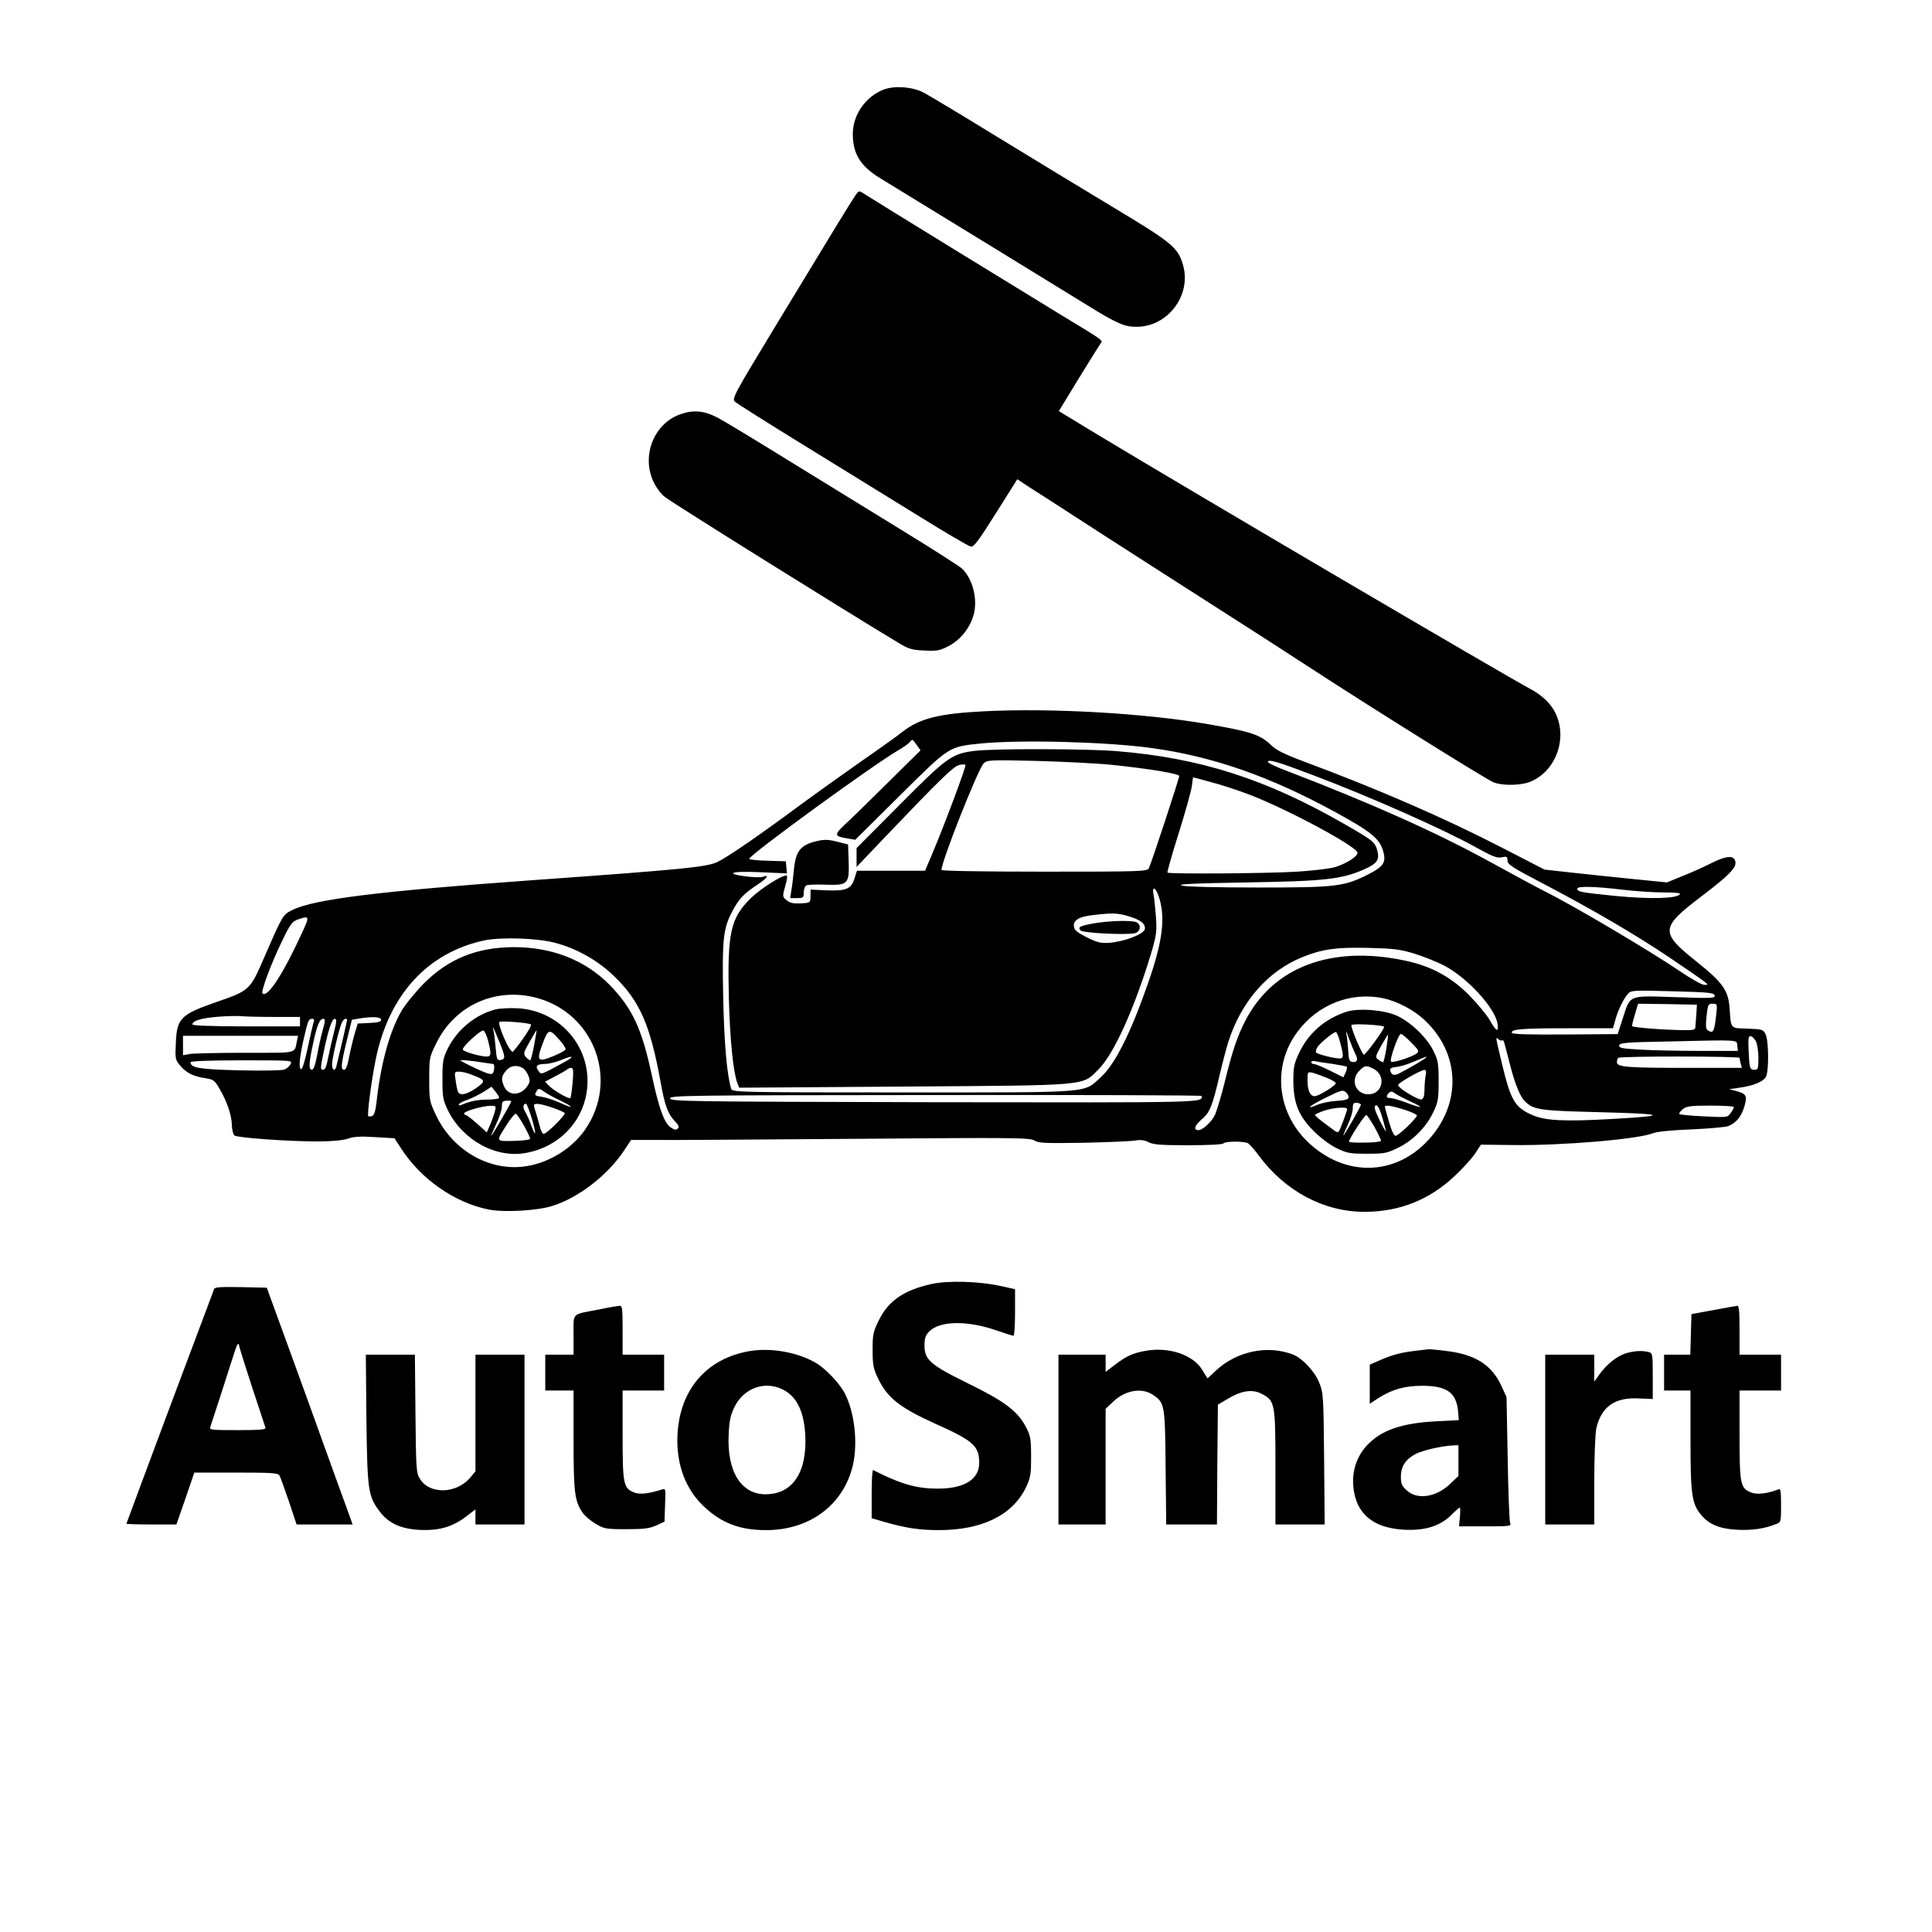 <?xml version="1.0" standalone="no"?>
<!DOCTYPE svg PUBLIC "-//W3C//DTD SVG 20010904//EN"
 "http://www.w3.org/TR/2001/REC-SVG-20010904/DTD/svg10.dtd">
<svg version="1.0" xmlns="http://www.w3.org/2000/svg"
 width="1024pt" height="1024pt" viewBox="0 0 1024 1024"
 preserveAspectRatio="xMidYMid meet">

<g transform="translate(0,1024) scale(0.1,-0.1)"
fill="#000000" stroke="none">
<path d="M4686 9766 c-97 -36 -166 -134 -166 -236 0 -105 40 -170 144 -234
221 -135 980 -600 1091 -669 164 -102 205 -120 271 -119 164 1 289 167 245
325 -27 95 -56 119 -367 306 -159 96 -440 266 -624 379 -184 113 -357 217
-384 231 -59 31 -152 38 -210 17z"/>
<path d="M4533 9203 c-26 -38 -114 -182 -408 -667 -239 -394 -247 -409 -229
-426 11 -9 165 -107 344 -217 179 -110 451 -278 605 -373 154 -96 289 -175
300 -177 16 -3 40 28 133 176 l114 181 51 -34 c29 -18 207 -133 397 -256 190
-122 462 -297 605 -388 143 -91 368 -236 500 -322 319 -208 927 -588 970 -606
49 -20 151 -18 202 5 156 71 204 287 92 414 -20 24 -61 56 -90 71 -160 86
-1767 1030 -2311 1358 l-196 119 105 172 c58 94 110 178 116 186 15 17 17 15
-203 148 -184 112 -1006 617 -1052 647 -26 17 -26 16 -45 -11z"/>
<path d="M3605 8044 c-141 -50 -208 -224 -139 -362 14 -29 40 -63 58 -76 51
-39 950 -600 1241 -775 52 -31 69 -36 135 -39 67 -3 81 -1 130 25 61 32 112
96 131 166 22 82 -6 191 -63 244 -13 12 -158 105 -323 206 -165 101 -437 269
-605 372 -168 104 -333 204 -368 222 -71 37 -128 42 -197 17z"/>
<path d="M5215 6470 c-238 -12 -342 -38 -432 -109 -26 -21 -124 -91 -218 -156
-93 -65 -244 -173 -335 -240 -197 -146 -369 -265 -426 -293 -54 -27 -180 -40
-979 -97 -810 -58 -1160 -101 -1275 -158 -51 -25 -51 -25 -151 -255 -73 -169
-78 -173 -249 -232 -193 -67 -213 -87 -218 -219 -4 -83 -3 -89 24 -120 32 -38
69 -56 134 -66 41 -6 48 -11 75 -58 39 -67 64 -141 64 -193 1 -23 7 -46 13
-52 16 -13 291 -32 447 -32 74 1 130 6 156 15 30 11 66 13 143 8 l103 -6 33
-51 c105 -165 286 -291 467 -327 84 -16 258 -6 339 20 136 43 290 162 375 289
l40 60 130 0 c72 -1 547 2 1057 6 844 7 928 6 951 -9 21 -14 55 -15 258 -12
129 3 253 8 275 12 30 5 50 2 72 -9 25 -13 66 -16 211 -16 109 0 182 4 186 10
7 11 101 12 127 2 9 -4 36 -34 60 -67 140 -189 346 -299 563 -298 184 1 342
64 475 190 43 40 92 94 109 120 l30 46 175 -2 c259 -3 660 31 738 63 20 8 99
16 202 20 93 4 180 12 195 17 43 17 70 50 86 103 17 58 12 69 -45 84 l-35 9
55 8 c72 10 122 30 139 56 17 28 16 191 -1 227 -13 26 -18 27 -96 30 -93 3
-87 -4 -95 110 -7 94 -38 136 -176 246 -194 155 -192 179 28 346 143 109 184
150 179 181 -5 37 -46 35 -126 -5 -39 -20 -108 -51 -154 -69 l-83 -34 -180 18
c-99 10 -245 25 -325 34 l-144 16 -221 114 c-312 161 -660 312 -1060 461 -94
35 -140 58 -165 82 -61 59 -107 74 -350 116 -330 56 -815 84 -1175 66z m-356
-179 l20 -28 -177 -175 c-97 -96 -199 -196 -227 -221 -55 -52 -53 -60 18 -71
l40 -7 236 234 c267 265 258 259 436 277 212 20 664 8 901 -25 325 -45 628
-151 978 -343 179 -98 228 -137 246 -200 19 -62 5 -84 -81 -128 -127 -63 -168
-68 -579 -68 -214 0 -382 4 -405 10 -30 8 54 12 345 17 418 7 502 17 622 70
67 30 81 50 68 99 -13 46 -23 53 -170 138 -419 241 -768 353 -1213 389 -158
13 -656 14 -754 1 -119 -15 -147 -36 -396 -287 l-227 -228 0 -50 0 -50 162
170 c275 288 351 363 381 370 15 4 31 5 34 1 6 -6 -114 -326 -182 -486 l-32
-75 -181 0 -180 0 -12 -38 c-17 -58 -44 -70 -147 -66 l-87 4 0 -35 c-1 -35 -1
-35 -52 -38 -38 -2 -56 2 -74 16 -23 19 -24 19 -8 76 10 35 13 56 6 56 -27 0
-138 -71 -188 -120 -109 -107 -125 -183 -117 -530 6 -219 23 -392 45 -450 l10
-25 868 6 c1001 7 947 2 1038 93 80 81 187 317 276 609 29 99 32 117 27 195
-4 48 -9 102 -13 120 -10 53 14 38 31 -20 32 -108 16 -230 -59 -446 -93 -267
-175 -431 -251 -501 -95 -86 -29 -81 -1051 -81 -851 0 -903 1 -908 18 -23 71
-38 246 -43 489 -6 305 0 363 49 454 34 65 61 93 135 142 48 31 63 54 27 40
-25 -9 -165 8 -158 19 5 7 53 9 146 5 l139 -6 -3 32 -3 32 -97 3 c-54 1 -98 6
-97 10 1 21 659 500 791 576 25 15 52 33 58 41 16 19 15 20 39 -14z m1036
-105 c201 -21 355 -47 355 -59 0 -14 -149 -467 -161 -489 -9 -17 -45 -18 -554
-18 -336 0 -545 4 -545 9 0 46 194 535 223 564 19 19 30 20 281 14 144 -4 324
-13 401 -21z m1058 -52 c307 -116 697 -289 868 -384 88 -49 113 -59 138 -54
28 6 31 4 31 -17 0 -21 25 -37 192 -124 257 -135 481 -265 668 -391 85 -57
166 -113 180 -124 25 -20 25 -20 3 -20 -13 0 -71 33 -130 73 -161 109 -563
347 -716 423 -40 20 -173 92 -297 160 -280 153 -616 304 -1072 479 -54 20 -98
41 -98 47 0 16 54 0 233 -68z m-536 -39 c51 -13 136 -41 190 -61 196 -72 588
-281 588 -314 0 -20 -58 -57 -119 -76 -28 -8 -118 -19 -201 -24 -160 -10 -678
-13 -687 -5 -3 3 24 96 59 208 35 111 66 223 70 250 3 26 6 47 7 47 1 0 43
-11 93 -25z m2178 -570 c66 -8 165 -15 219 -15 71 0 97 -3 89 -11 -22 -22
-159 -25 -338 -8 -186 19 -205 22 -205 39 0 14 92 12 235 -5z m-2614 -141 c64
-19 91 -40 87 -68 -4 -27 -109 -67 -188 -73 -47 -3 -65 2 -120 29 -51 26 -66
38 -68 58 -4 33 27 52 103 60 99 12 129 11 186 -6z m-4375 -77 c-104 -228
-188 -358 -215 -332 -9 10 48 163 103 275 45 94 55 106 86 117 59 20 61 17 26
-60z m1339 -65 c116 -31 230 -96 316 -182 132 -130 186 -256 240 -554 22 -124
39 -170 76 -209 21 -21 24 -30 15 -39 -9 -9 -18 -7 -39 8 -34 25 -61 102 -98
274 -53 249 -104 357 -225 481 -130 131 -304 199 -507 199 -196 -1 -347 -62
-478 -194 -44 -45 -97 -110 -118 -146 -63 -109 -110 -283 -132 -487 -5 -42
-12 -63 -22 -68 -9 -3 -18 -3 -21 -1 -7 7 16 186 39 299 69 343 275 569 578
633 89 18 283 12 376 -14z m4550 -56 c49 -15 121 -44 160 -64 123 -65 268
-223 282 -307 8 -50 -7 -43 -41 18 -16 28 -66 88 -110 133 -98 98 -202 154
-341 183 -389 82 -697 -34 -844 -318 -45 -88 -68 -157 -111 -331 -17 -69 -40
-143 -49 -166 -17 -38 -66 -84 -89 -84 -28 0 -20 25 16 56 45 38 57 68 97 239
14 61 35 139 46 175 69 213 209 373 392 447 104 42 177 53 347 49 133 -3 168
-7 245 -30z m1593 -222 c4 -15 -15 -16 -210 -9 -251 8 -236 14 -278 -116 l-26
-80 -279 -2 c-198 -1 -279 1 -282 9 -6 19 52 24 298 24 l238 0 12 42 c13 50
44 115 68 141 15 18 30 19 236 13 193 -5 220 -8 223 -22z m-6247 -12 c310 -81
442 -439 259 -701 -68 -97 -185 -171 -304 -191 -192 -34 -393 77 -484 267 -36
76 -37 81 -37 193 0 114 1 117 38 192 98 199 312 296 528 240z m4491 -3 c74
-16 162 -62 219 -116 190 -178 197 -445 17 -638 -178 -191 -446 -193 -640 -4
-161 158 -184 400 -53 578 108 147 284 216 457 180z m1659 -84 c-2 -27 -4 -58
-5 -67 0 -15 -9 -18 -47 -18 -111 0 -289 14 -289 22 0 6 7 34 16 64 l16 54
156 -2 156 -3 -3 -50z m105 -6 c-10 -89 -16 -98 -44 -80 -11 6 -12 24 -7 75 7
62 9 66 32 66 25 0 26 -1 19 -61z m-7643 -9 l137 0 0 -25 0 -25 -285 0 c-176
0 -285 4 -285 10 0 20 48 34 135 41 50 4 106 5 125 3 19 -2 97 -4 173 -4z
m567 -15 c0 -10 -16 -15 -62 -17 l-62 -3 -17 -57 c-9 -31 -22 -86 -29 -122 -8
-44 -17 -66 -26 -66 -19 0 -17 28 14 155 l27 110 35 6 c69 12 120 10 120 -6z
m-359 -17 c-4 -13 -18 -74 -31 -136 -14 -67 -28 -111 -34 -109 -14 5 -9 62 15
166 22 95 25 101 44 101 11 0 12 -6 6 -22z m49 -40 c-10 -35 -23 -96 -30 -135
-9 -48 -18 -73 -27 -73 -18 0 -16 38 7 142 21 97 34 128 54 128 11 0 10 -12
-4 -62z m60 -10 c-10 -40 -24 -101 -31 -135 -7 -41 -16 -63 -25 -63 -17 0 -17
3 1 92 25 119 44 178 59 178 11 0 11 -13 -4 -72z m70 68 c0 -3 -11 -53 -25
-113 -14 -59 -28 -118 -31 -130 -6 -32 -24 -29 -24 5 0 30 32 170 49 215 6 15
15 27 21 27 5 0 10 -2 10 -4z m-266 -113 c-15 -69 11 -63 -272 -63 -141 0
-274 -3 -294 -6 l-38 -7 0 52 0 51 305 0 305 0 -6 -27z m7733 -3 c7 -14 13
-53 13 -87 0 -57 -2 -63 -20 -63 -26 0 -28 7 -32 103 -3 65 -1 77 12 75 8 -2
20 -14 27 -28z m-1344 6 c6 6 9 -6 42 -135 25 -97 53 -166 78 -189 48 -45 76
-49 402 -57 348 -9 364 -19 55 -36 -246 -14 -348 -9 -416 20 -95 41 -116 76
-164 276 -35 147 -34 141 -17 126 8 -6 17 -8 20 -5z m1245 -28 l3 -28 -203 0
c-112 0 -254 3 -316 7 -96 5 -112 9 -110 22 3 14 36 17 263 21 384 9 359 10
363 -22z m12 -65 c0 -5 3 -18 6 -30 l6 -23 -284 0 c-323 0 -378 4 -378 30 0 9
3 20 7 23 9 10 643 9 643 0z m-7680 -33 c-6 -12 -21 -25 -34 -29 -12 -5 -118
-7 -236 -4 -213 5 -260 13 -260 43 0 6 101 10 270 10 270 0 271 0 260 -20z
m4830 -169 c-1 -36 35 -35 -1417 -33 -1306 3 -1398 4 -1401 20 -3 16 87 17
1408 18 775 1 1410 -1 1410 -5z m2820 -59 c0 -4 -7 -18 -17 -31 -16 -24 -18
-24 -141 -18 -68 3 -127 9 -131 12 -3 4 5 15 18 26 20 16 40 19 147 19 68 0
124 -3 124 -8z"/>
<path d="M4325 5781 c-82 -20 -108 -53 -117 -150 -4 -42 -10 -93 -14 -113 l-6
-38 36 0 c33 0 36 2 36 29 0 17 6 33 13 38 6 4 53 6 102 4 120 -4 127 3 123
125 l-3 88 -50 13 c-55 14 -75 15 -120 4z"/>
<path d="M5798 5346 c-74 -13 -88 -20 -70 -38 13 -13 244 -25 287 -14 33 8 35
51 3 60 -36 9 -146 5 -220 -8z"/>
<path d="M2627 4890 c-107 -27 -204 -107 -254 -208 -25 -51 -28 -67 -28 -162
0 -96 3 -110 29 -165 79 -160 258 -257 418 -225 167 32 291 157 317 318 37
229 -133 436 -367 448 -42 2 -94 -1 -115 -6z m187 -80 c7 -7 -50 -92 -95 -144
-4 -4 -17 11 -29 34 -28 55 -50 117 -43 123 7 8 157 -4 167 -13z m-164 -100
c29 -72 29 -84 4 -88 -19 -3 -22 3 -27 65 -3 37 -8 79 -12 93 -7 29 -1 18 35
-70z m-63 14 c18 -71 17 -84 -9 -84 -36 1 -122 26 -125 37 -5 14 95 105 109
101 7 -3 18 -27 25 -54z m244 -24 c-8 -44 -18 -80 -21 -80 -4 0 -14 8 -23 18
-14 16 -13 22 20 80 19 34 36 62 37 62 1 0 -5 -36 -13 -80z m138 24 c18 -20
30 -41 29 -46 -2 -6 -32 -22 -66 -36 -83 -34 -90 -25 -56 66 30 81 36 82 93
16z m21 -114 c-127 -69 -120 -67 -136 -46 -19 26 -9 36 34 37 20 0 57 9 82 19
69 29 81 23 20 -10z m-377 -9 c9 -1 9 -33 -1 -49 -7 -10 -27 -4 -90 25 -45 21
-81 40 -82 43 0 3 37 0 83 -6 45 -7 85 -13 90 -13z m156 -21 c10 -5 24 -23 31
-40 10 -25 10 -34 -4 -55 -37 -56 -105 -55 -126 1 -14 36 -13 48 11 78 21 27
56 34 88 16z m266 -77 c-4 -43 -9 -80 -12 -83 -7 -7 -89 40 -113 65 l-21 22
53 28 c29 15 57 31 63 36 5 5 15 9 23 9 11 0 12 -15 7 -77z m-533 40 c73 -28
74 -32 22 -70 -50 -35 -88 -42 -97 -19 -3 7 -9 34 -12 60 -7 45 -7 46 19 46
14 0 45 -7 68 -17z m143 -123 c-3 -4 -30 -8 -62 -8 -54 -1 -90 -8 -137 -28
-13 -5 -17 -4 -13 4 4 6 24 16 45 23 20 7 57 25 82 40 l45 29 22 -27 c12 -15
20 -30 18 -33z m243 31 c15 -10 53 -31 85 -46 74 -36 68 -44 -7 -9 -32 14 -75
28 -96 31 -35 5 -38 8 -29 24 12 23 15 23 47 0z m-178 -48 c0 -7 -102 -183
-106 -183 -2 0 10 28 26 63 17 34 30 76 30 92 0 25 4 30 25 31 14 1 25 0 25
-3z m108 -89 c26 -86 24 -110 -3 -37 -9 27 -24 58 -32 71 -13 21 -11 42 5 42
4 0 17 -34 30 -76z m108 56 c32 -11 62 -24 67 -29 8 -8 -95 -111 -112 -111 -6
0 -15 19 -21 43 -6 23 -15 55 -20 71 -6 16 -10 33 -10 37 0 14 33 10 96 -11z
m-302 -17 c-4 -16 -15 -48 -25 -72 l-19 -43 -51 46 c-28 25 -55 46 -60 46 -5
0 -9 4 -9 9 0 11 96 39 138 40 30 1 32 -1 26 -26z m153 -79 c18 -32 33 -64 33
-69 0 -6 -36 -11 -86 -12 -99 -2 -97 -6 -36 89 20 32 41 56 46 55 5 -2 25 -30
43 -63z"/>
<path d="M7135 4877 c-114 -38 -200 -113 -249 -217 -27 -57 -31 -75 -31 -150
1 -118 28 -185 109 -266 35 -35 86 -73 121 -90 54 -26 70 -29 160 -29 93 0
105 2 166 32 80 39 150 111 187 191 24 50 27 69 27 162 0 94 -3 111 -28 161
-35 71 -120 152 -194 186 -70 31 -204 41 -268 20z m201 -79 c6 -6 -96 -147
-107 -148 -10 0 -72 148 -66 157 6 9 163 1 173 -9z m-153 -143 c18 -32 10 -49
-18 -43 -13 2 -17 16 -19 58 -2 30 -6 71 -10 90 -4 21 1 13 12 -20 11 -30 27
-68 35 -85z m-85 78 c25 -89 25 -103 2 -103 -28 0 -113 21 -124 31 -4 4 -1 18
8 31 16 23 84 78 96 78 4 0 12 -17 18 -37z m250 -51 c-7 -39 -14 -72 -18 -72
-3 0 -14 6 -24 13 -18 13 -17 17 15 75 19 33 35 60 36 58 1 -1 -3 -34 -9 -74z
m132 32 c41 -41 43 -46 28 -58 -26 -19 -126 -51 -135 -43 -10 10 39 147 52
147 6 0 31 -21 55 -46z m76 -81 c-7 -8 -80 -51 -134 -79 -32 -18 -47 -14 -54
14 -2 9 9 15 33 17 21 2 63 15 95 29 64 27 71 30 60 19z m-492 -32 c37 -6 71
-12 74 -15 3 -3 0 -17 -6 -31 l-12 -25 -70 35 c-38 19 -76 35 -85 35 -8 0 -15
5 -15 10 0 6 10 8 23 5 12 -3 53 -9 91 -14z m216 -26 c69 -35 49 -135 -27
-135 -68 0 -98 76 -48 125 28 29 36 30 75 10z m276 -36 c-3 -17 -6 -51 -6 -76
0 -30 -5 -45 -15 -50 -16 -6 -125 60 -125 76 0 11 119 79 139 80 10 1 12 -7 7
-30z m-523 -12 c26 -10 47 -24 47 -28 0 -13 -91 -69 -112 -69 -24 0 -38 30
-38 85 0 44 1 45 28 39 15 -4 48 -16 75 -27z m115 -105 c-2 -9 -23 -15 -65
-17 -34 -2 -78 -11 -99 -20 -71 -30 -45 -6 43 37 80 40 90 43 106 29 10 -8 16
-21 15 -29z m325 -19 c32 -14 56 -28 54 -30 -2 -2 -34 8 -71 22 -36 14 -75 25
-86 25 -23 0 -26 10 -8 28 9 9 17 8 32 -3 12 -9 47 -27 79 -42z m-260 -19 c-2
-12 -93 -170 -93 -162 0 3 11 30 25 60 14 29 25 67 25 84 0 26 4 30 23 29 12
-2 21 -6 20 -11z m133 -139 c3 -11 -11 13 -32 54 -28 58 -33 75 -23 82 13 7
29 -32 55 -136z m96 114 c37 -12 68 -26 68 -31 0 -14 -98 -108 -113 -108 -9 0
-22 28 -35 74 -12 41 -22 77 -22 80 0 11 35 6 102 -15z m-302 3 c0 -11 -38
-114 -45 -120 -3 -4 -12 -2 -19 3 -7 6 -34 25 -59 44 -26 19 -47 38 -47 41 0
4 21 14 48 23 50 17 122 22 122 9z m145 -95 c19 -35 35 -68 35 -73 0 -5 -38
-10 -85 -10 -47 -1 -85 1 -85 5 0 15 82 141 92 141 4 0 23 -29 43 -63z"/>
<path d="M4935 3434 c-144 -32 -227 -89 -277 -192 -30 -60 -33 -75 -33 -157 0
-76 4 -99 26 -145 51 -109 115 -160 315 -250 194 -87 224 -115 224 -204 0 -87
-79 -136 -219 -136 -115 0 -196 24 -343 98 -5 2 -8 -55 -8 -126 l0 -129 73
-21 c108 -31 180 -42 286 -42 229 1 390 81 460 229 23 49 26 68 26 161 0 94
-3 110 -27 156 -44 84 -112 136 -304 230 -204 100 -234 127 -234 203 0 38 5
53 25 74 57 57 201 59 355 6 46 -16 88 -29 92 -29 4 0 8 56 8 123 l0 124 -77
17 c-112 25 -281 30 -368 10z"/>
<path d="M1135 3408 c-3 -7 -108 -289 -235 -626 -126 -338 -230 -616 -230
-618 0 -2 60 -4 133 -4 l132 0 48 138 47 137 222 0 c186 0 222 -2 229 -15 5
-8 27 -70 50 -137 l41 -123 149 0 148 0 -28 78 c-16 42 -67 185 -115 317 -47
132 -137 380 -199 550 l-113 310 -137 3 c-105 2 -139 0 -142 -10z m202 -523
c36 -110 68 -206 70 -212 4 -10 -29 -13 -147 -13 -141 0 -152 1 -145 18 6 16
88 270 122 377 20 64 27 75 31 50 2 -11 33 -110 69 -220z"/>
<path d="M3172 3299 c-146 -28 -132 -14 -132 -135 l0 -104 -75 0 -75 0 0 -95
0 -95 75 0 75 0 0 -263 c0 -280 6 -325 49 -386 12 -17 43 -43 69 -58 44 -26
54 -28 162 -28 93 0 123 4 159 20 l43 20 3 89 c4 87 3 88 -18 81 -73 -23 -118
-27 -147 -15 -56 23 -60 44 -60 305 l0 235 110 0 110 0 0 95 0 95 -110 0 -110
0 0 130 c0 118 -2 130 -17 129 -10 -1 -60 -9 -111 -20z"/>
<path d="M9080 3296 l-115 -21 -3 -108 -3 -107 -69 0 -70 0 0 -95 0 -95 70 0
70 0 0 -263 c0 -288 7 -338 57 -397 42 -50 97 -73 190 -78 78 -4 144 5 206 30
27 10 27 12 27 100 0 82 -2 90 -17 83 -57 -22 -113 -28 -143 -15 -56 23 -60
44 -60 305 l0 235 110 0 110 0 0 95 0 95 -110 0 -110 0 0 130 c0 98 -3 130
-12 129 -7 -1 -65 -11 -128 -23z"/>
<path d="M3980 3080 c-242 -38 -389 -217 -390 -475 0 -140 48 -261 138 -347
94 -90 192 -128 332 -128 233 0 412 135 461 346 26 117 9 277 -43 378 -26 52
-102 132 -153 162 -96 56 -233 81 -345 64z m170 -205 c73 -38 110 -113 118
-238 11 -200 -66 -317 -211 -317 -129 0 -204 121 -195 315 3 74 9 102 31 148
50 101 161 140 257 92z"/>
<path d="M6070 3080 c-66 -12 -99 -27 -157 -71 l-53 -40 0 46 0 45 -125 0
-125 0 0 -450 0 -450 125 0 125 0 0 307 0 306 40 38 c64 61 152 76 211 36 62
-42 64 -50 67 -384 l3 -303 134 0 135 0 2 317 3 318 54 32 c72 43 129 51 177
26 72 -37 74 -49 74 -390 l0 -303 131 0 130 0 -3 348 c-3 334 -4 349 -26 404
-24 60 -90 130 -140 149 -133 51 -296 18 -406 -84 l-46 -43 -29 47 c-49 79
-178 122 -301 99z"/>
<path d="M7498 3080 c-76 -9 -122 -22 -190 -52 l-48 -21 0 -103 0 -104 46 30
c75 47 139 65 234 65 128 0 178 -36 188 -133 l4 -49 -118 -6 c-189 -10 -295
-48 -371 -130 -52 -57 -78 -135 -70 -217 13 -143 105 -220 272 -228 111 -5
189 20 249 80 21 21 41 38 43 38 3 0 3 -22 1 -50 l-5 -50 140 0 c129 0 139 1
131 18 -4 9 -10 163 -13 342 l-6 325 -29 63 c-50 107 -137 163 -286 181 -46 6
-89 10 -95 10 -5 -1 -40 -5 -77 -9z m232 -582 l0 -81 -43 -41 c-73 -71 -173
-87 -229 -37 -28 25 -33 36 -33 74 0 56 26 94 81 122 38 19 141 42 197 44 l27
1 0 -82z"/>
<path d="M8617 3067 c-47 -15 -99 -56 -138 -109 l-29 -41 0 71 0 72 -130 0
-130 0 0 -450 0 -450 130 0 130 0 0 233 c0 127 5 252 11 277 26 114 98 165
225 158 l74 -3 0 121 c0 118 -1 122 -22 128 -34 9 -78 6 -121 -7z"/>
<path d="M1942 2718 c5 -380 9 -408 71 -490 48 -63 113 -92 214 -97 102 -4
170 16 242 70 l51 39 0 -40 0 -40 130 0 130 0 0 450 0 450 -130 0 -130 0 0
-309 0 -309 -27 -33 c-74 -88 -217 -91 -268 -6 -19 30 -20 55 -23 345 l-3 312
-130 0 -130 0 3 -342z"/>
</g>
</svg>
